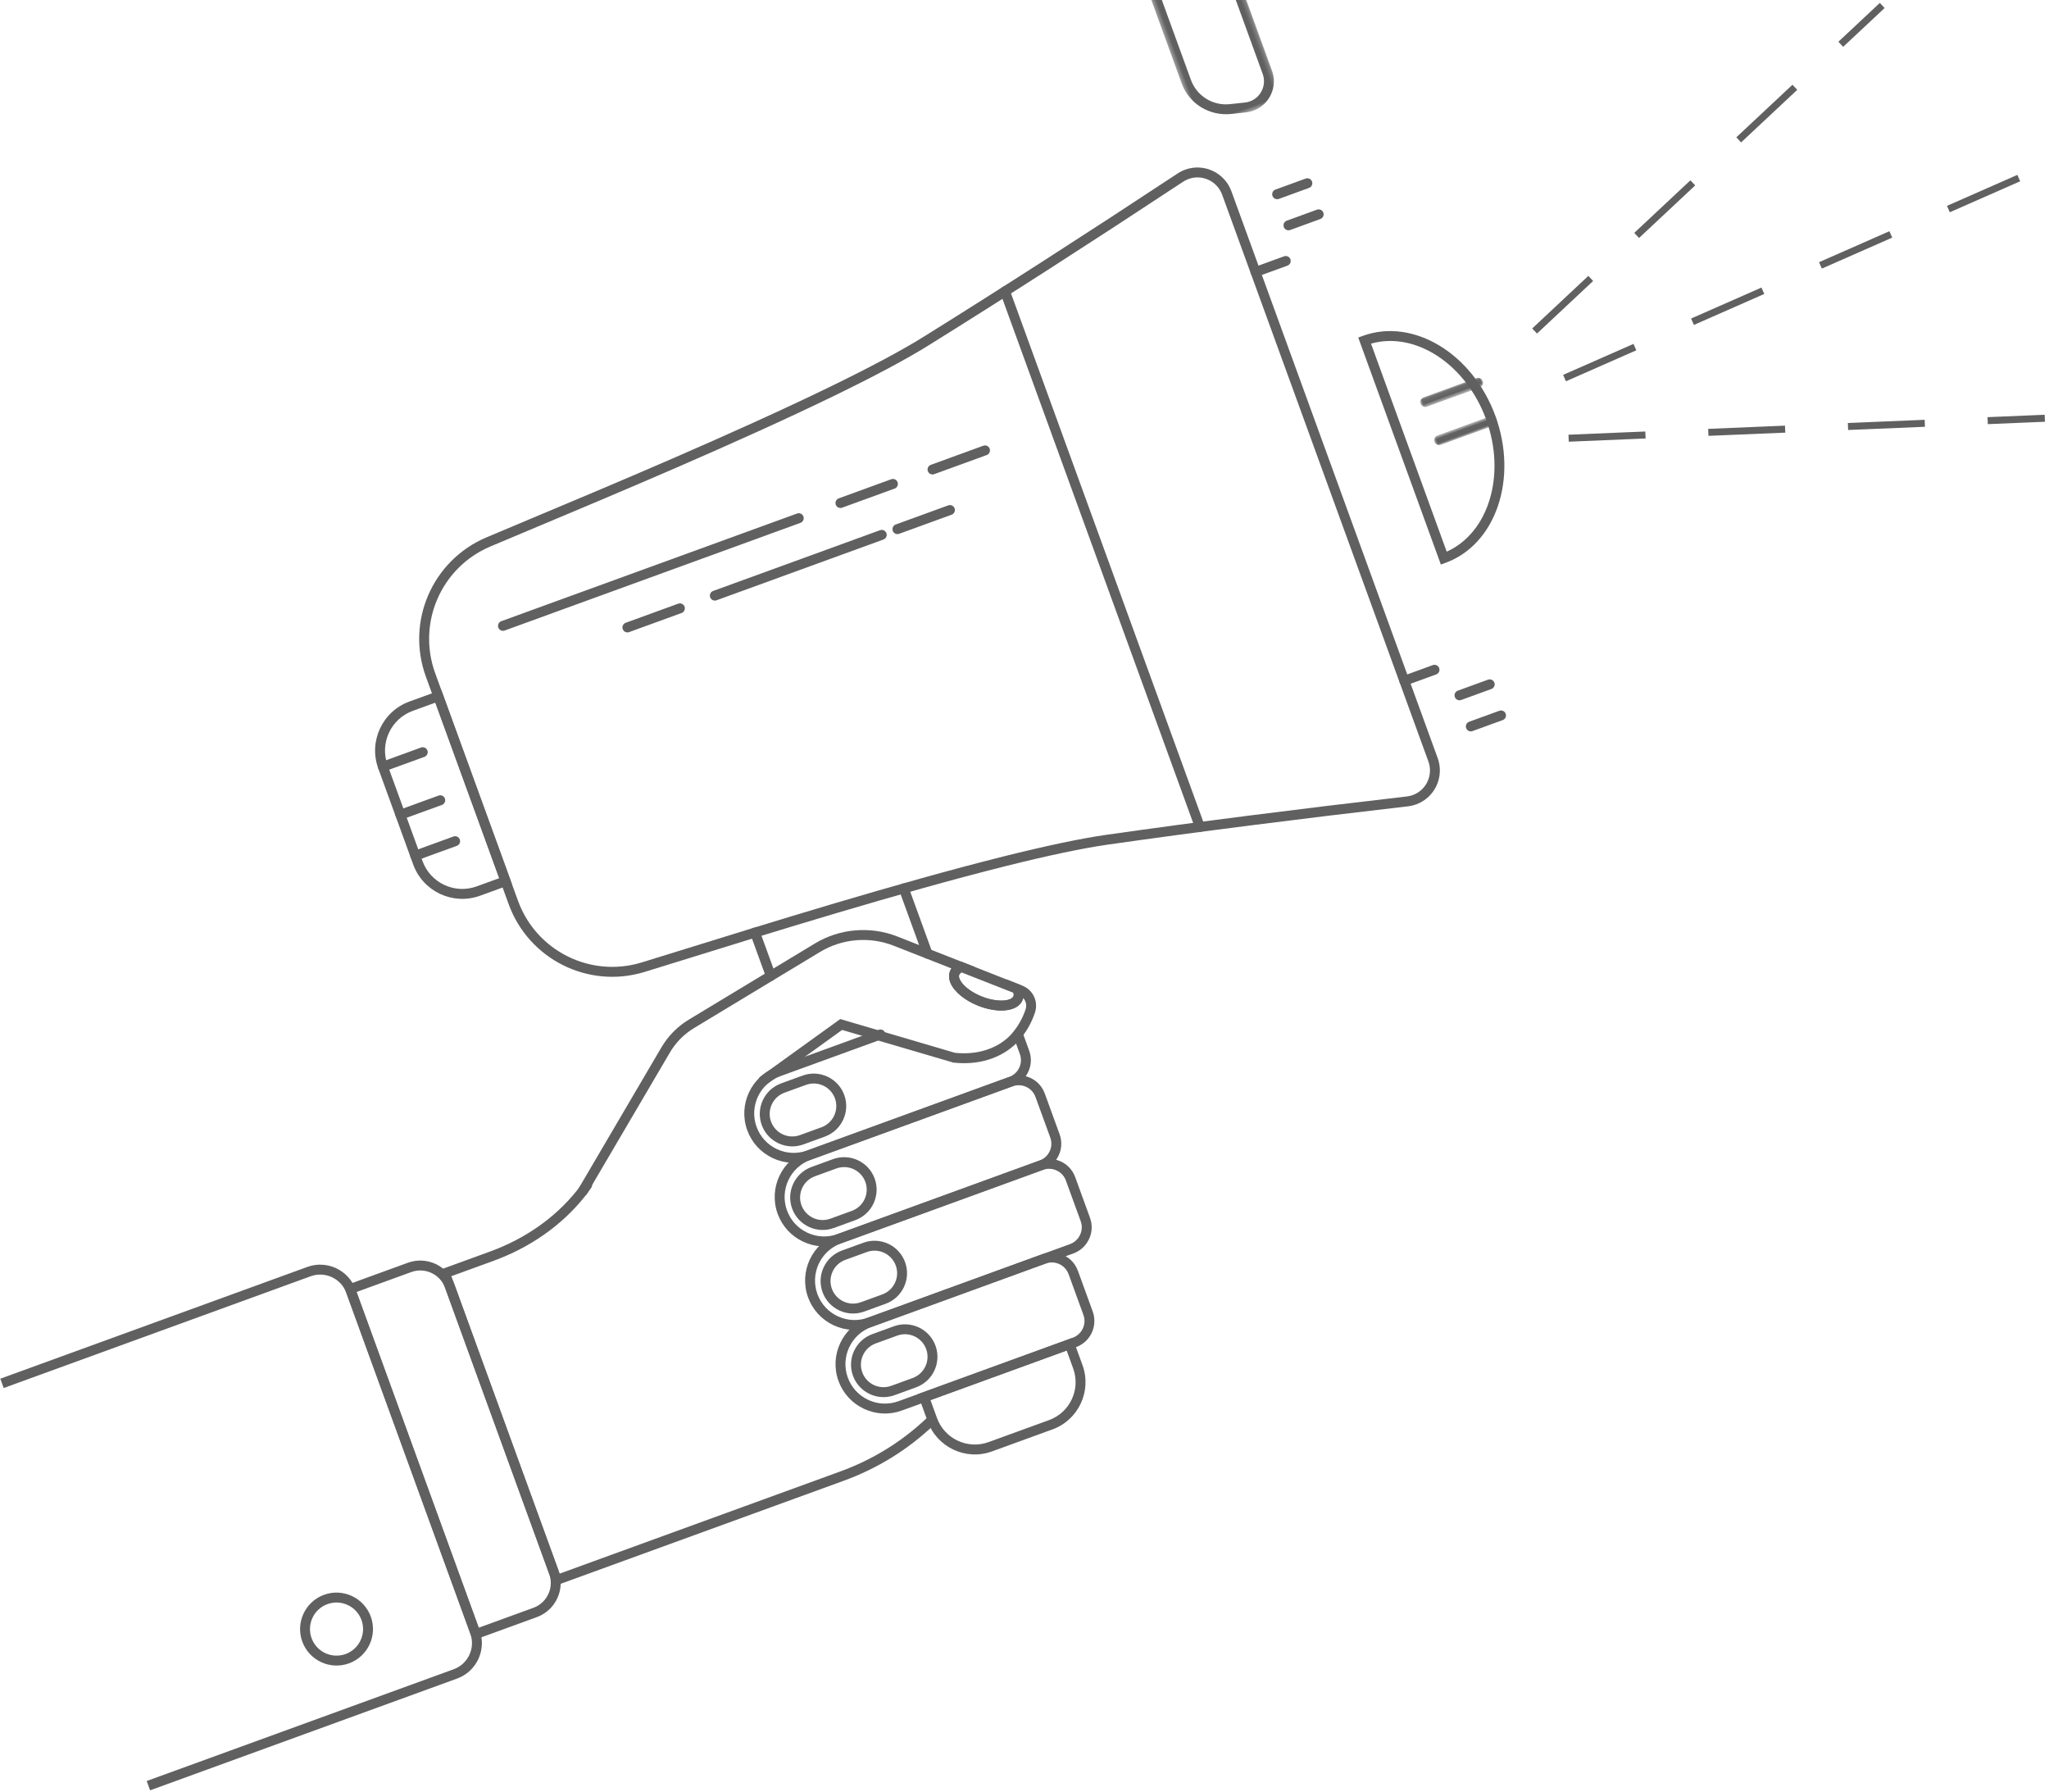 <svg width="469" height="410" viewBox="0 0 469 410" xmlns="http://www.w3.org/2000/svg" xmlns:xlink="http://www.w3.org/1999/xlink"><title>5156251F-F33E-482D-9860-591210F52791</title><defs><path id="a" d="M20.648.43H.206v167.547h20.442V.43z"/><path id="c" d="M0 .644v2.27h15.13V.645H0z"/><path id="e" d="M0 .97v2.27h15.13V.97H0z"/></defs><g fill="none" fill-rule="evenodd"><path d="M126.74 363.028l66.338-24.145c7.723-2.81 14.644-7.076 20.568-12.676.457-.43.476-1.148.045-1.603-.428-.46-1.146-.484-1.602-.047-5.698 5.387-12.355 9.488-19.787 12.193l-64.205 23.37-24.778-68.076 9.643-3.51c8.386-3.052 15.568-8.09 20.772-14.567.467-.584 1-1.305 1.584-2.13.363-.51.243-1.22-.27-1.582-.51-.36-1.218-.238-1.58.27-.557.784-1.06 1.468-1.503 2.02-4.944 6.154-11.783 10.945-19.78 13.856l-11.774 4.286 26.33 72.342zM231.772 248.59c.85-.308 1.786-.325 2.635-.044 1.225.385 2.172 1.29 2.607 2.49l3.388 9.305c.436 1.2.29 2.505-.396 3.585-.473.764-1.2 1.348-2.05 1.657l-46.23 16.827c-2.268.825-4.722.72-6.91-.3-2.194-1.026-3.858-2.836-4.68-5.1-1.707-4.686.72-9.886 5.406-11.592l46.23-16.827zm-39.27 35.953l46.23-16.827c1.328-.483 2.463-1.4 3.195-2.584 1.062-1.666 1.286-3.7.606-5.567l-3.387-9.306c-.68-1.87-2.154-3.28-4.043-3.874-1.315-.435-2.78-.412-4.107.072l-46.23 16.826c-5.863 2.134-8.896 8.64-6.763 14.503 1.03 2.833 3.112 5.1 5.855 6.38 2.737 1.275 5.806 1.41 8.645.376z" fill="#606060"/><path d="M191.454 267.396c2.675-.974 5.645.41 6.62 3.086.973 2.675-.413 5.645-3.088 6.618l-4.92 1.79c-2.675.975-5.645-.41-6.62-3.085-.973-2.676.413-5.645 3.088-6.618l4.92-1.79zm-.612 13.63l4.92-1.792c3.852-1.402 5.844-5.676 4.442-9.528-1.4-3.852-5.676-5.845-9.527-4.444l-4.92 1.79c-3.85 1.403-5.844 5.677-4.442 9.53 1.402 3.85 5.676 5.844 9.527 4.443zM185.54 265.418l46.232-16.827c1.328-.482 2.462-1.4 3.195-2.584 1.062-1.665 1.285-3.697.604-5.567l-1.455-4.002c-.214-.588-.865-.893-1.455-.678-.588.214-.89.866-.677 1.454l1.457 4c.437 1.2.294 2.507-.395 3.584-.472.765-1.198 1.35-2.05 1.66l-46.23 16.826c-2.27.826-4.723.72-6.91-.3-2.195-1.026-3.857-2.835-4.68-5.097-1.707-4.69.718-9.89 5.405-11.596l23.34-8.494c.588-.214.89-.864.677-1.454-.215-.59-.865-.893-1.454-.68l-23.34 8.496c-5.862 2.134-8.894 8.64-6.76 14.505 1.03 2.83 3.11 5.096 5.853 6.378 2.738 1.277 5.807 1.41 8.645.378" fill="#606060"/><path d="M184.493 248.27c2.674-.974 5.644.41 6.62 3.086.972 2.675-.414 5.645-3.088 6.618l-4.92 1.79c-2.675.974-5.646-.41-6.62-3.085-.974-2.678.413-5.646 3.087-6.62l4.92-1.79zm-.612 13.63l4.92-1.792c3.852-1.402 5.845-5.677 4.443-9.528-1.402-3.852-5.676-5.846-9.527-4.444l-4.92 1.79c-3.85 1.402-5.844 5.677-4.442 9.53 1.402 3.85 5.676 5.844 9.527 4.443zM239.353 289.15c.86-.313 1.777-.328 2.65-.046 1.213.387 2.157 1.296 2.592 2.492l3.387 9.304c.44 1.205.297 2.51-.385 3.58-.495.78-1.208 1.353-2.06 1.663l-39.888 14.52c-2.27.825-4.724.717-6.91-.3-2.197-1.027-3.86-2.836-4.682-5.1-1.707-4.688.72-9.888 5.406-11.594l39.89-14.52zm-32.927 33.645l39.888-14.518c1.326-.482 2.43-1.374 3.197-2.576 1.05-1.644 1.275-3.73.604-5.576l-3.387-9.304c-.678-1.863-2.146-3.274-4.03-3.877-1.355-.44-2.782-.413-4.12.074l-39.89 14.518c-5.86 2.134-8.895 8.64-6.76 14.504 1.03 2.83 3.108 5.097 5.854 6.378 2.737 1.277 5.807 1.41 8.646.377z" fill="#606060"/><path d="M205.376 305.647c2.675-.974 5.645.41 6.62 3.087.973 2.676-.413 5.644-3.087 6.618l-4.922 1.79c-2.675.974-5.645-.41-6.618-3.084-.974-2.677.41-5.647 3.086-6.62l4.92-1.79zm-.61 13.63l4.92-1.792c3.85-1.402 5.843-5.676 4.44-9.526-1.4-3.855-5.675-5.848-9.526-4.447l-4.92 1.79c-3.852 1.403-5.844 5.677-4.442 9.53 1.402 3.85 5.676 5.845 9.527 4.443zM227.04 242.232c4.633-1.687 6.754-4.774 6.883-4.968 1.275-1.602 2.295-3.5 2.978-5.563.82-2.48-.438-5.167-2.87-6.124l-3.607-1.43 1.375 2.683c.234.454.292.842.17 1.15-.202.517-1.01.883-2.162.982-1.448.12-3.287-.208-5.046-.9-2.473-.976-4.473-2.533-5.095-3.968-.178-.407-.212-.75-.106-1.02.117-.3.416-.54.892-.72l2.746-1.044-17.83-7.006c-6.138-2.415-13.173-1.82-18.82 1.593l-28.88 17.44c-2.58 1.556-4.753 3.76-6.287 6.37l-19.006 32.373c-.316.54-.137 1.234.403 1.552.54.32 1.235.14 1.554-.404l19.006-32.372c1.344-2.285 3.247-4.213 5.504-5.574l28.88-17.444c5.047-3.05 11.332-3.58 16.817-1.42l13.242 5.202c-.15.217-.256.43-.33.62-.332.835-.286 1.788.132 2.755.862 1.99 3.293 3.975 6.346 5.178 2.103.83 4.257 1.202 6.068 1.05 2.092-.175 3.544-1.034 4.087-2.417.052-.133.095-.273.13-.412.608.685.84 1.667.534 2.593-.6 1.81-1.492 3.474-2.656 4.942-.215.313-4.16 5.943-13.508 5.006l-26.257-7.728-18.285 13.173c-.51.37-.624 1.075-.258 1.584.367.51 1.08.626 1.584.26l17.385-12.525 25.494 7.482c3.59.377 6.502-.115 8.796-.95" fill="#606060"/><path d="M231.953 227.195c.097.3.103.564.016.785-.15.377-.592.607-.938.733-1.46.53-3.922.277-6.27-.65-2.476-.977-4.475-2.535-5.097-3.968-.177-.41-.213-.752-.105-1.022.083-.212.258-.395.523-.548l11.87 4.67zm-.145 3.65c1.125-.41 1.91-1.113 2.274-2.04.362-.925.27-1.967-.265-3.01l-.196-.38-13.563-5.34-.41.156c-1.37.52-1.95 1.382-2.2 2.01-.33.835-.284 1.788.137 2.756.86 1.99 3.293 3.974 6.343 5.176 2.926 1.154 5.87 1.404 7.88.673zM94.137 291.107c3.13-1.14 6.6.48 7.74 3.61l23.832 65.48c1.138 3.13-.48 6.6-3.61 7.74l-12.526 4.558-27.963-76.83 12.527-4.558zm14.082 84.298l14.657-5.335c4.304-1.567 6.53-6.344 4.964-10.65l-23.832-65.48c-1.567-4.305-6.344-6.533-10.648-4.967l-14.657 5.335 29.516 81.097zM238.733 267.716c.85-.31 1.785-.326 2.635-.044 1.226.385 2.172 1.292 2.608 2.49l3.387 9.305c.436 1.2.29 2.505-.396 3.584-.473.765-1.2 1.35-2.05 1.66l-46.23 16.825c-2.26.823-4.715.716-6.91-.3-2.193-1.024-3.857-2.833-4.68-5.098-1.707-4.688.718-9.888 5.406-11.594l46.23-16.827zm-39.27 35.953l46.232-16.828c1.327-.483 2.46-1.4 3.194-2.583 1.06-1.667 1.284-3.7.605-5.57l-3.388-9.305c-.68-1.868-2.153-3.278-4.043-3.873-1.317-.436-2.78-.412-4.107.07l-46.23 16.827c-5.863 2.133-8.896 8.64-6.762 14.503 1.03 2.833 3.11 5.1 5.854 6.38 2.747 1.272 5.816 1.405 8.644.376z" fill="#606060"/><path d="M198.415 286.522c2.675-.973 5.645.41 6.62 3.086.973 2.675-.413 5.644-3.088 6.617l-4.92 1.79c-2.675.975-5.645-.408-6.62-3.083-.973-2.677.413-5.646 3.088-6.62l4.92-1.79zm-.612 13.628l4.92-1.79c3.852-1.403 5.844-5.677 4.443-9.528-1.402-3.85-5.676-5.845-9.527-4.443l-4.922 1.79c-3.85 1.4-5.843 5.676-4.44 9.527 1.4 3.85 5.674 5.844 9.525 4.443zM244.148 309.065l1.494 4.106c1.737 4.772-.733 10.067-5.505 11.804l-13.86 5.045c-4.773 1.736-10.068-.733-11.805-5.504l-1.494-4.106 31.17-11.345zm-17.096 23.088l13.862-5.045c5.948-2.165 9.024-8.765 6.86-14.712l-2.27-6.24-35.434 12.897 2.27 6.24c2.165 5.947 8.764 9.025 14.712 6.86zM74.95 367.097c3.15-1.146 6.644.484 7.79 3.635 1.147 3.15-.483 6.643-3.632 7.79-3.15 1.146-6.645-.484-7.79-3.633-1.148-3.15.48-6.646 3.63-7.793m4.936 13.558c4.325-1.574 6.562-6.374 4.988-10.7-1.574-4.325-6.374-6.565-10.7-4.99-4.324 1.573-6.56 6.374-4.987 10.7 1.575 4.326 6.374 6.564 10.7 4.99M313.813 78.64C323.92 75.76 335.55 83.31 340.17 96c4.618 12.69.563 25.953-9.03 30.243L313.812 78.64zm15.985 50.55l1.065-.388c11.52-4.193 16.65-19.255 11.437-33.578-5.212-14.32-18.824-22.56-30.344-18.367l-1.065.388L329.8 129.19z" fill="#606060"/><g transform="rotate(160 144.926 37.524)"><mask id="b" fill="#fff"><use xlink:href="#a"/></mask><path d="M7.363 2.7c-2.696 0-4.89 2.2-4.89 4.904V160.8c0 2.707 2.194 4.907 4.892 4.907.397 0 .797-.05 1.19-.146l3.262-.808c3.893-.962 6.563-4.367 6.563-8.302V11.954c0-3.935-2.67-7.34-6.49-8.283L8.55 2.846c-.39-.097-.792-.146-1.19-.146m.003 165.277h-.002c-3.946 0-7.157-3.22-7.157-7.176V7.605C.206 3.65 3.416.43 7.363.43c.58 0 1.165.07 1.737.214l3.208.794c4.962 1.223 8.34 5.533 8.34 10.516V156.45c0 4.982-3.378 9.294-8.217 10.488l-3.33.825c-.572.142-1.156.214-1.735.214" fill="#606060" mask="url(#b)"/></g><path d="M114.272 200.967l-5.168 1.88c-5.007 1.824-10.565-.768-12.388-5.776l-8.01-22.003c-1.822-5.008.77-10.566 5.778-12.39l5.167-1.88 14.622 40.17zm-4.39 4.014l7.298-2.655-16.174-44.437-7.3 2.657c-6.18 2.25-9.38 9.114-7.13 15.298l8.008 22.003c2.25 6.184 9.114 9.386 15.297 7.135z" fill="#606060"/><path d="M272.063 40.957c3.1-1.13 6.542.484 7.674 3.593l47.21 129.71c1.132 3.11-.468 6.558-3.568 7.686-.442.16-.906.27-1.38.325-25.062 2.89-48.183 5.842-68.72 8.768-5.81.826-13.76 2.498-23.63 4.966-24.138 6.034-54.572 15.497-72.756 21.15-4.07 1.266-7.502 2.333-10.076 3.114-11.666 3.55-24.07-2.648-28.243-14.113l-18.963-52.098c-4.173-11.465 1.345-24.187 12.564-28.966 2.475-1.055 5.79-2.443 9.72-4.09 17.564-7.358 46.96-19.67 69.33-30.564 9.148-4.455 16.313-8.284 21.293-11.385 17.613-10.96 37.22-23.56 58.278-37.456.398-.262.824-.477 1.265-.637m52.092 143.12c4.275-1.555 6.484-6.307 4.924-10.592l-47.212-129.71c-1.56-4.288-6.306-6.507-10.58-4.95-.61.22-1.193.515-1.74.876-21.04 13.883-40.63 26.475-58.228 37.424-4.915 3.06-12.01 6.85-21.09 11.27-22.31 10.867-51.67 23.165-69.21 30.51-3.936 1.65-7.256 3.043-9.735 4.098-12.327 5.252-18.39 19.233-13.806 31.83l18.96 52.1c4.587 12.597 18.22 19.41 31.038 15.51 2.578-.786 6.016-1.853 10.09-3.12 18.16-5.647 48.556-15.098 72.63-21.115 9.797-2.45 17.67-4.106 23.4-4.922 20.52-2.924 43.622-5.87 68.66-8.76.652-.076 1.29-.226 1.897-.447" fill="#606060"/><path d="M176.824 224.395c.59-.214.89-.864.677-1.454l-3.61-9.916c-.213-.588-.862-.893-1.452-.68-.59.216-.893.868-.678 1.456l3.61 9.917c.214.59.864.893 1.454.678M212.688 219.314c.59-.214.893-.865.678-1.455l-5.438-14.94c-.214-.59-.865-.895-1.455-.68-.59.215-.89.866-.676 1.454l5.437 14.94c.215.59.864.895 1.454.68" fill="#606060"/><g transform="rotate(160 162.16 74.418)"><mask id="d" fill="#fff"><use xlink:href="#c"/></mask><path d="M13.995 2.915H1.135C.506 2.915 0 2.407 0 1.78 0 1.15.507.643 1.134.643h12.86c.63 0 1.135.508 1.135 1.135s-.507 1.135-1.135 1.135" fill="#606060" mask="url(#d)"/></g><g transform="rotate(160 163.007 79.222)"><mask id="f" fill="#fff"><use xlink:href="#e"/></mask><path d="M13.995 3.24H1.135C.506 3.24 0 2.735 0 2.107 0 1.48.507.97 1.134.97h12.86c.63 0 1.135.51 1.135 1.136 0 .628-.507 1.135-1.135 1.135" fill="#606060" mask="url(#f)"/></g><path d="M88.03 176.522l9.123-3.32c.59-.216.893-.866.68-1.456-.215-.588-.866-.893-1.456-.68l-9.123 3.322c-.59.215-.89.866-.677 1.454.214.59.863.894 1.453.68M92.034 187.523l9.123-3.32c.59-.216.893-.866.68-1.456-.216-.59-.866-.893-1.456-.68l-9.122 3.322c-.59.214-.892.864-.677 1.453.215.59.864.894 1.454.68M95.442 196.887l9.124-3.32c.59-.216.893-.866.678-1.456-.215-.59-.865-.892-1.455-.678l-9.124 3.32c-.59.216-.892.866-.677 1.455.214.59.863.894 1.452.68M275.04 190.322c.59-.215.89-.865.676-1.455L231.102 66.29c-.214-.587-.864-.893-1.453-.678-.59.215-.892.866-.678 1.454l44.614 122.577c.215.59.864.894 1.453.68M321.82 156.858l6.917-2.517c.588-.213.892-.864.677-1.454-.215-.59-.865-.893-1.453-.68l-6.916 2.52c-.59.213-.89.863-.677 1.453.215.59.864.893 1.454.678M287.772 63.31l6.916-2.517c.59-.214.892-.865.677-1.455-.214-.588-.865-.893-1.453-.68l-6.917 2.52c-.59.213-.89.865-.676 1.453.213.59.862.895 1.452.68M292.72 45.52L299.634 43c.588-.215.892-.865.677-1.455-.215-.59-.865-.893-1.453-.68l-6.918 2.518c-.59.215-.89.865-.677 1.455.215.59.864.894 1.454.68M295.31 52.635l6.915-2.517c.588-.215.892-.865.677-1.455-.215-.59-.865-.893-1.453-.68l-6.918 2.518c-.59.216-.89.866-.677 1.456.215.59.864.894 1.454.68M334.456 160.19l6.917-2.516c.588-.214.89-.865.676-1.454-.215-.59-.866-.894-1.454-.68l-6.917 2.518c-.59.214-.892.864-.677 1.454.214.59.863.894 1.453.68M337.046 167.307l6.917-2.517c.588-.214.89-.865.676-1.454-.215-.59-.866-.894-1.454-.68l-6.917 2.518c-.59.214-.892.864-.677 1.454.214.59.863.894 1.453.68M115.514 144.296l67.705-24.643c.59-.215.892-.865.678-1.455-.215-.588-.866-.893-1.455-.68l-67.706 24.644c-.59.215-.89.866-.676 1.455.215.59.864.893 1.454.68M192.755 116.182l12.02-4.374c.587-.214.89-.865.676-1.455-.213-.588-.864-.893-1.452-.68l-12.02 4.376c-.59.213-.89.865-.676 1.453.215.59.864.894 1.453.68M213.83 108.512l12.017-4.374c.59-.215.893-.865.68-1.455-.216-.59-.867-.893-1.456-.68l-12.017 4.375c-.59.215-.89.866-.677 1.455.215.59.864.893 1.454.68M164.007 137.373l38.205-13.905c.59-.215.893-.865.678-1.455-.214-.588-.865-.893-1.454-.68L163.23 135.24c-.59.215-.89.866-.677 1.454.215.59.864.894 1.454.68M205.805 122.16l12.02-4.374c.587-.215.89-.865.676-1.455-.213-.587-.864-.892-1.452-.678l-12.02 4.375c-.59.214-.892.866-.678 1.455.215.59.866.893 1.455.678M143.994 144.657l12.02-4.374c.588-.214.89-.865.676-1.455-.214-.588-.865-.893-1.453-.68l-12.02 4.376c-.59.214-.89.866-.676 1.454.216.59.865.894 1.454.68M103.845 382.002c3.3-1.2 5.006-4.86 3.805-8.16l-28.378-77.97c-1.2-3.297-4.86-5.004-8.16-3.804L.846 317.643.07 315.51l70.266-25.575c4.475-1.63 9.44.688 11.067 5.162l28.38 77.968c1.628 4.477-.686 9.442-5.16 11.07l-70.267 25.576-.776-2.133 70.265-25.575z" fill="#606060"/><path d="M351.843 75.202l78.4-73.404M358.842 86.2l105.403-46.4M359.845 100.25l107.397-4.5" stroke="#606060" stroke-width="1.6" stroke-linecap="square" stroke-dasharray="16"/></g></svg>